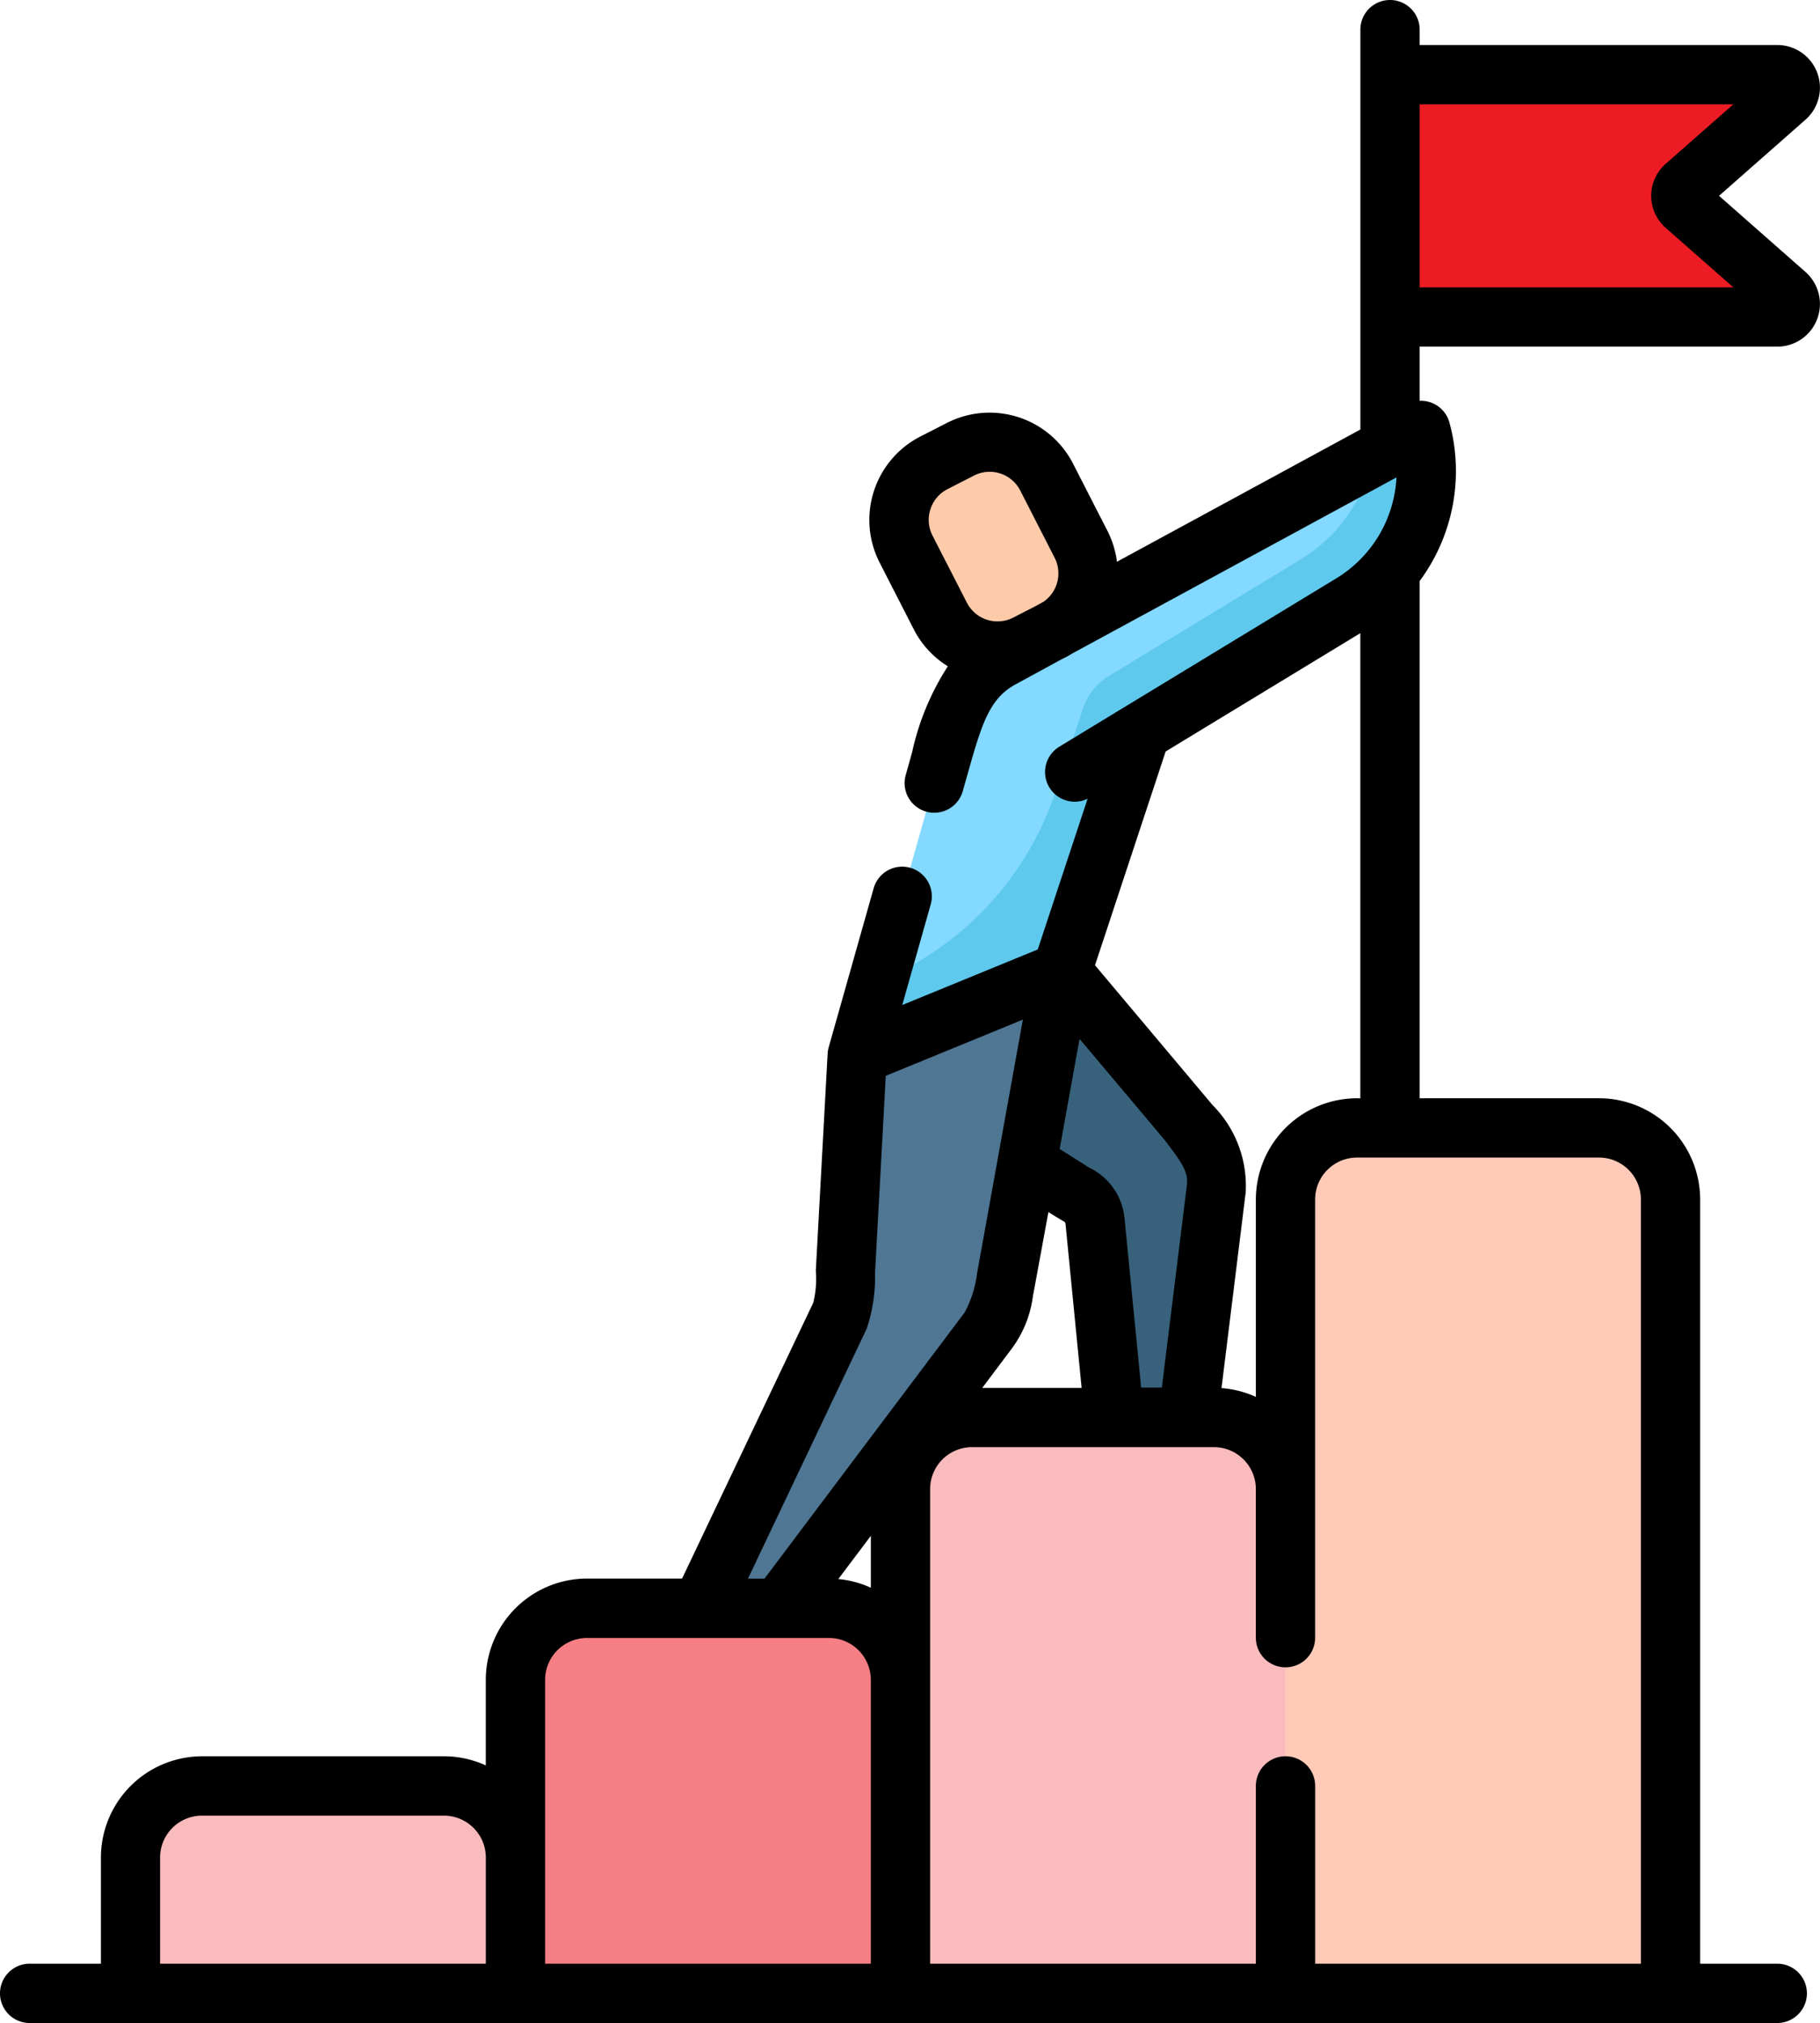 <svg xmlns="http://www.w3.org/2000/svg" width="72.135" height="80.156" viewBox="0 0 72.135 80.156">
  <g id="career" transform="translate(0)">
    <path id="Path_1838" data-name="Path 1838" d="M48.283,460.219H33.023v-5.383A2.836,2.836,0,0,1,35.859,452h9.588a2.836,2.836,0,0,1,2.836,2.836Zm0,0" transform="translate(-27.853 -381.237)" fill="rgba(237,28,36,0.3)"/>
    <path id="Path_1839" data-name="Path 1839" d="M145.757,422.293H130.5V409.871a2.836,2.836,0,0,1,2.836-2.836h9.589a2.836,2.836,0,0,1,2.836,2.836Zm0,0" transform="translate(-110.066 -343.312)" fill="rgba(237,28,36,0.56)"/>
    <path id="Path_1840" data-name="Path 1840" d="M243.233,381.551h-15.26V361.566a2.836,2.836,0,0,1,2.836-2.836H240.4a2.836,2.836,0,0,1,2.836,2.836Zm0,0" transform="translate(-192.282 -302.569)" fill="rgba(237,28,36,0.3)"/>
    <path id="Path_1841" data-name="Path 1841" d="M340.709,319.752h-15.26V288.3a2.836,2.836,0,0,1,2.836-2.836h9.588a2.836,2.836,0,0,1,2.836,2.836Zm0,0" transform="translate(-274.498 -240.77)" fill="#ffcbb8"/>
    <path id="Path_1842" data-name="Path 1842" d="M351.906,28.5h15.349a.516.516,0,0,0,.341-.9l-3.987-3.51a.516.516,0,0,1,0-.774L367.6,19.8a.516.516,0,0,0-.341-.9H351.906Zm0,0" transform="translate(-296.813 -15.943)" fill="#ed1c24"/>
    <path id="Path_1843" data-name="Path 1843" d="M239.353,108.93l-16.627,9.029c-1.484.805-1.889,2.222-2.407,4.046L217.012,133.7l8.1-3.32,3.145-9.507,8.368-5.084A6.123,6.123,0,0,0,239.353,108.93Zm0,0" transform="translate(-183.037 -91.876)" fill="#83d9ff"/>
    <path id="Path_1844" data-name="Path 1844" d="M239.353,108.93l-1.918,1.041a6.121,6.121,0,0,1-2.83,4.059l-7.624,4.632a2.366,2.366,0,0,0-1.017,1.278l-1.089,3.291a12.34,12.34,0,0,1-7.036,7.542l-.827,2.924,8.1-3.321,3.145-9.506,8.368-5.084A6.125,6.125,0,0,0,239.353,108.93Zm0,0" transform="translate(-183.037 -91.876)" fill="#5fc9ed"/>
    <path id="Path_1845" data-name="Path 1845" d="M225.115,245.926l4.789,5.659c.793,1.051,1.484,1.789,1.341,2.945l-1.12,9.051H227.2l-.764-7.782a1.3,1.3,0,0,0-.779-1.066l-8.647-5.487Zm0,0" transform="translate(-183.037 -207.425)" fill="#38627c"/>
    <path id="Path_1846" data-name="Path 1846" d="M183.663,249.246l-.467,8.579a3.77,3.77,0,0,1-.209,1.721l-5.514,11.6h3.1l8.291-11.013a4.482,4.482,0,0,0,.7-2.035l2.2-12.175Zm0,0" transform="translate(-149.688 -207.425)" fill="#4f7693"/>
    <path id="Path_1847" data-name="Path 1847" d="M233.465,113.314l1.36,2.654a2.538,2.538,0,0,1-1.1,3.416l-1.051.538a2.538,2.538,0,0,1-3.415-1.1l-1.36-2.654a2.538,2.538,0,0,1,1.1-3.416l1.051-.538A2.537,2.537,0,0,1,233.465,113.314Zm0,0" transform="translate(-191.982 -94.409)" fill="#fecbaa"/>
    <path id="Path_1848" data-name="Path 1848" d="M71.559,10.775,68.134,7.759l3.425-3.016a1.691,1.691,0,0,0-1.117-2.96H56.268V1.175a1.175,1.175,0,1,0-2.35,0V17.019L44.27,22.258a3.717,3.717,0,0,0-.382-1.234L42.529,18.37a3.717,3.717,0,0,0-5-1.612l-1.051.538a3.712,3.712,0,0,0-1.612,5l1.359,2.655A3.689,3.689,0,0,0,37.567,26.4a10.291,10.291,0,0,0-1.416,3.408l-.253.9a1.174,1.174,0,0,0,.811,1.45,1.156,1.156,0,0,0,.32.045,1.176,1.176,0,0,0,1.13-.856l.253-.895c.515-1.816.831-2.788,1.838-3.335l1.8-.98.223-.114c.074-.038.143-.081.213-.123l12.862-6.984a4.972,4.972,0,0,1-2.372,3.992l-8.364,5.082-.029.017-2.6,1.581a1.175,1.175,0,0,0,1.123,2.061l-1.975,5.971-1.444.592-3.926,1.609,1.131-4a1.175,1.175,0,0,0-2.261-.64L32.844,41.5a1.128,1.128,0,0,0-.042.256l-.468,8.593a3.932,3.932,0,0,1-.1,1.267l-5.2,10.931H23.266a4.015,4.015,0,0,0-4.011,4.011V69.95a3.979,3.979,0,0,0-1.661-.361H8.006A4.015,4.015,0,0,0,4,73.6v4.207H1.175a1.175,1.175,0,0,0,0,2.35H70.441a1.175,1.175,0,0,0,0-2.35H67.385V47.526a4.015,4.015,0,0,0-4.011-4.011H56.268V23.021a7.326,7.326,0,0,0,1.18-6.279,1.175,1.175,0,0,0-1.18-.862V13.735H70.441a1.691,1.691,0,0,0,1.118-2.96ZM36.876,20.182a1.353,1.353,0,0,1,.676-.8l1.051-.538a1.363,1.363,0,0,1,1.834.591L41.8,22.1a1.365,1.365,0,0,1-.453,1.751l-.383.207-.808.414a1.364,1.364,0,0,1-1.834-.592l-1.36-2.654A1.354,1.354,0,0,1,36.876,20.182ZM34.516,62.91a3.988,3.988,0,0,0-1.29-.344l1.29-1.713Zm5.578-9.466a4.427,4.427,0,0,0,.847-2.1c.032-.152.612-3.318.612-3.318s.549.342.606.366a.125.125,0,0,1,.072.1l.639,6.5H38.932Zm6.947-6.484-.992,8.021H45.23l-.661-6.721a2.475,2.475,0,0,0-1.384-1.986L42,45.525l.787-4.362S46.106,45.1,46.183,45.2C46.869,46.094,47.1,46.451,47.041,46.96Zm-12.69,5.686a6.369,6.369,0,0,0,.329-2.181l.427-7.838L40.541,40.4l-.988,5.471c0,.015-.006.03-.008.045l-.817,4.524A4.475,4.475,0,0,1,38.236,52L30.3,62.549h-.654ZM6.345,73.6a1.662,1.662,0,0,1,1.661-1.66h9.588a1.663,1.663,0,0,1,1.662,1.66v4.208H6.345Zm15.26,0V66.559A1.663,1.663,0,0,1,23.266,64.9h9.588a1.663,1.663,0,0,1,1.661,1.661V77.807H21.605V73.6ZM65.036,47.526V77.807H52.126V70.763a1.175,1.175,0,0,0-2.35,0v7.044H36.865V59a1.662,1.662,0,0,1,1.661-1.66h9.588A1.662,1.662,0,0,1,49.775,59v5.889a1.175,1.175,0,0,0,2.35,0V47.526a1.663,1.663,0,0,1,1.662-1.661h9.588A1.663,1.663,0,0,1,65.036,47.526ZM53.787,43.516a4.015,4.015,0,0,0-4.011,4.011v7.822A3.976,3.976,0,0,0,48.414,55l.958-7.749a4.537,4.537,0,0,0-1.327-3.48c-.079-.1-4.645-5.525-4.645-5.525l2.8-8.47,7.716-4.688v18.43Zm2.481-32.131V4.134H68.7L66.019,6.491a1.69,1.69,0,0,0,0,2.538L68.7,11.386H56.268Zm0,0" transform="translate(0 0)"/>
  </g>
</svg>
